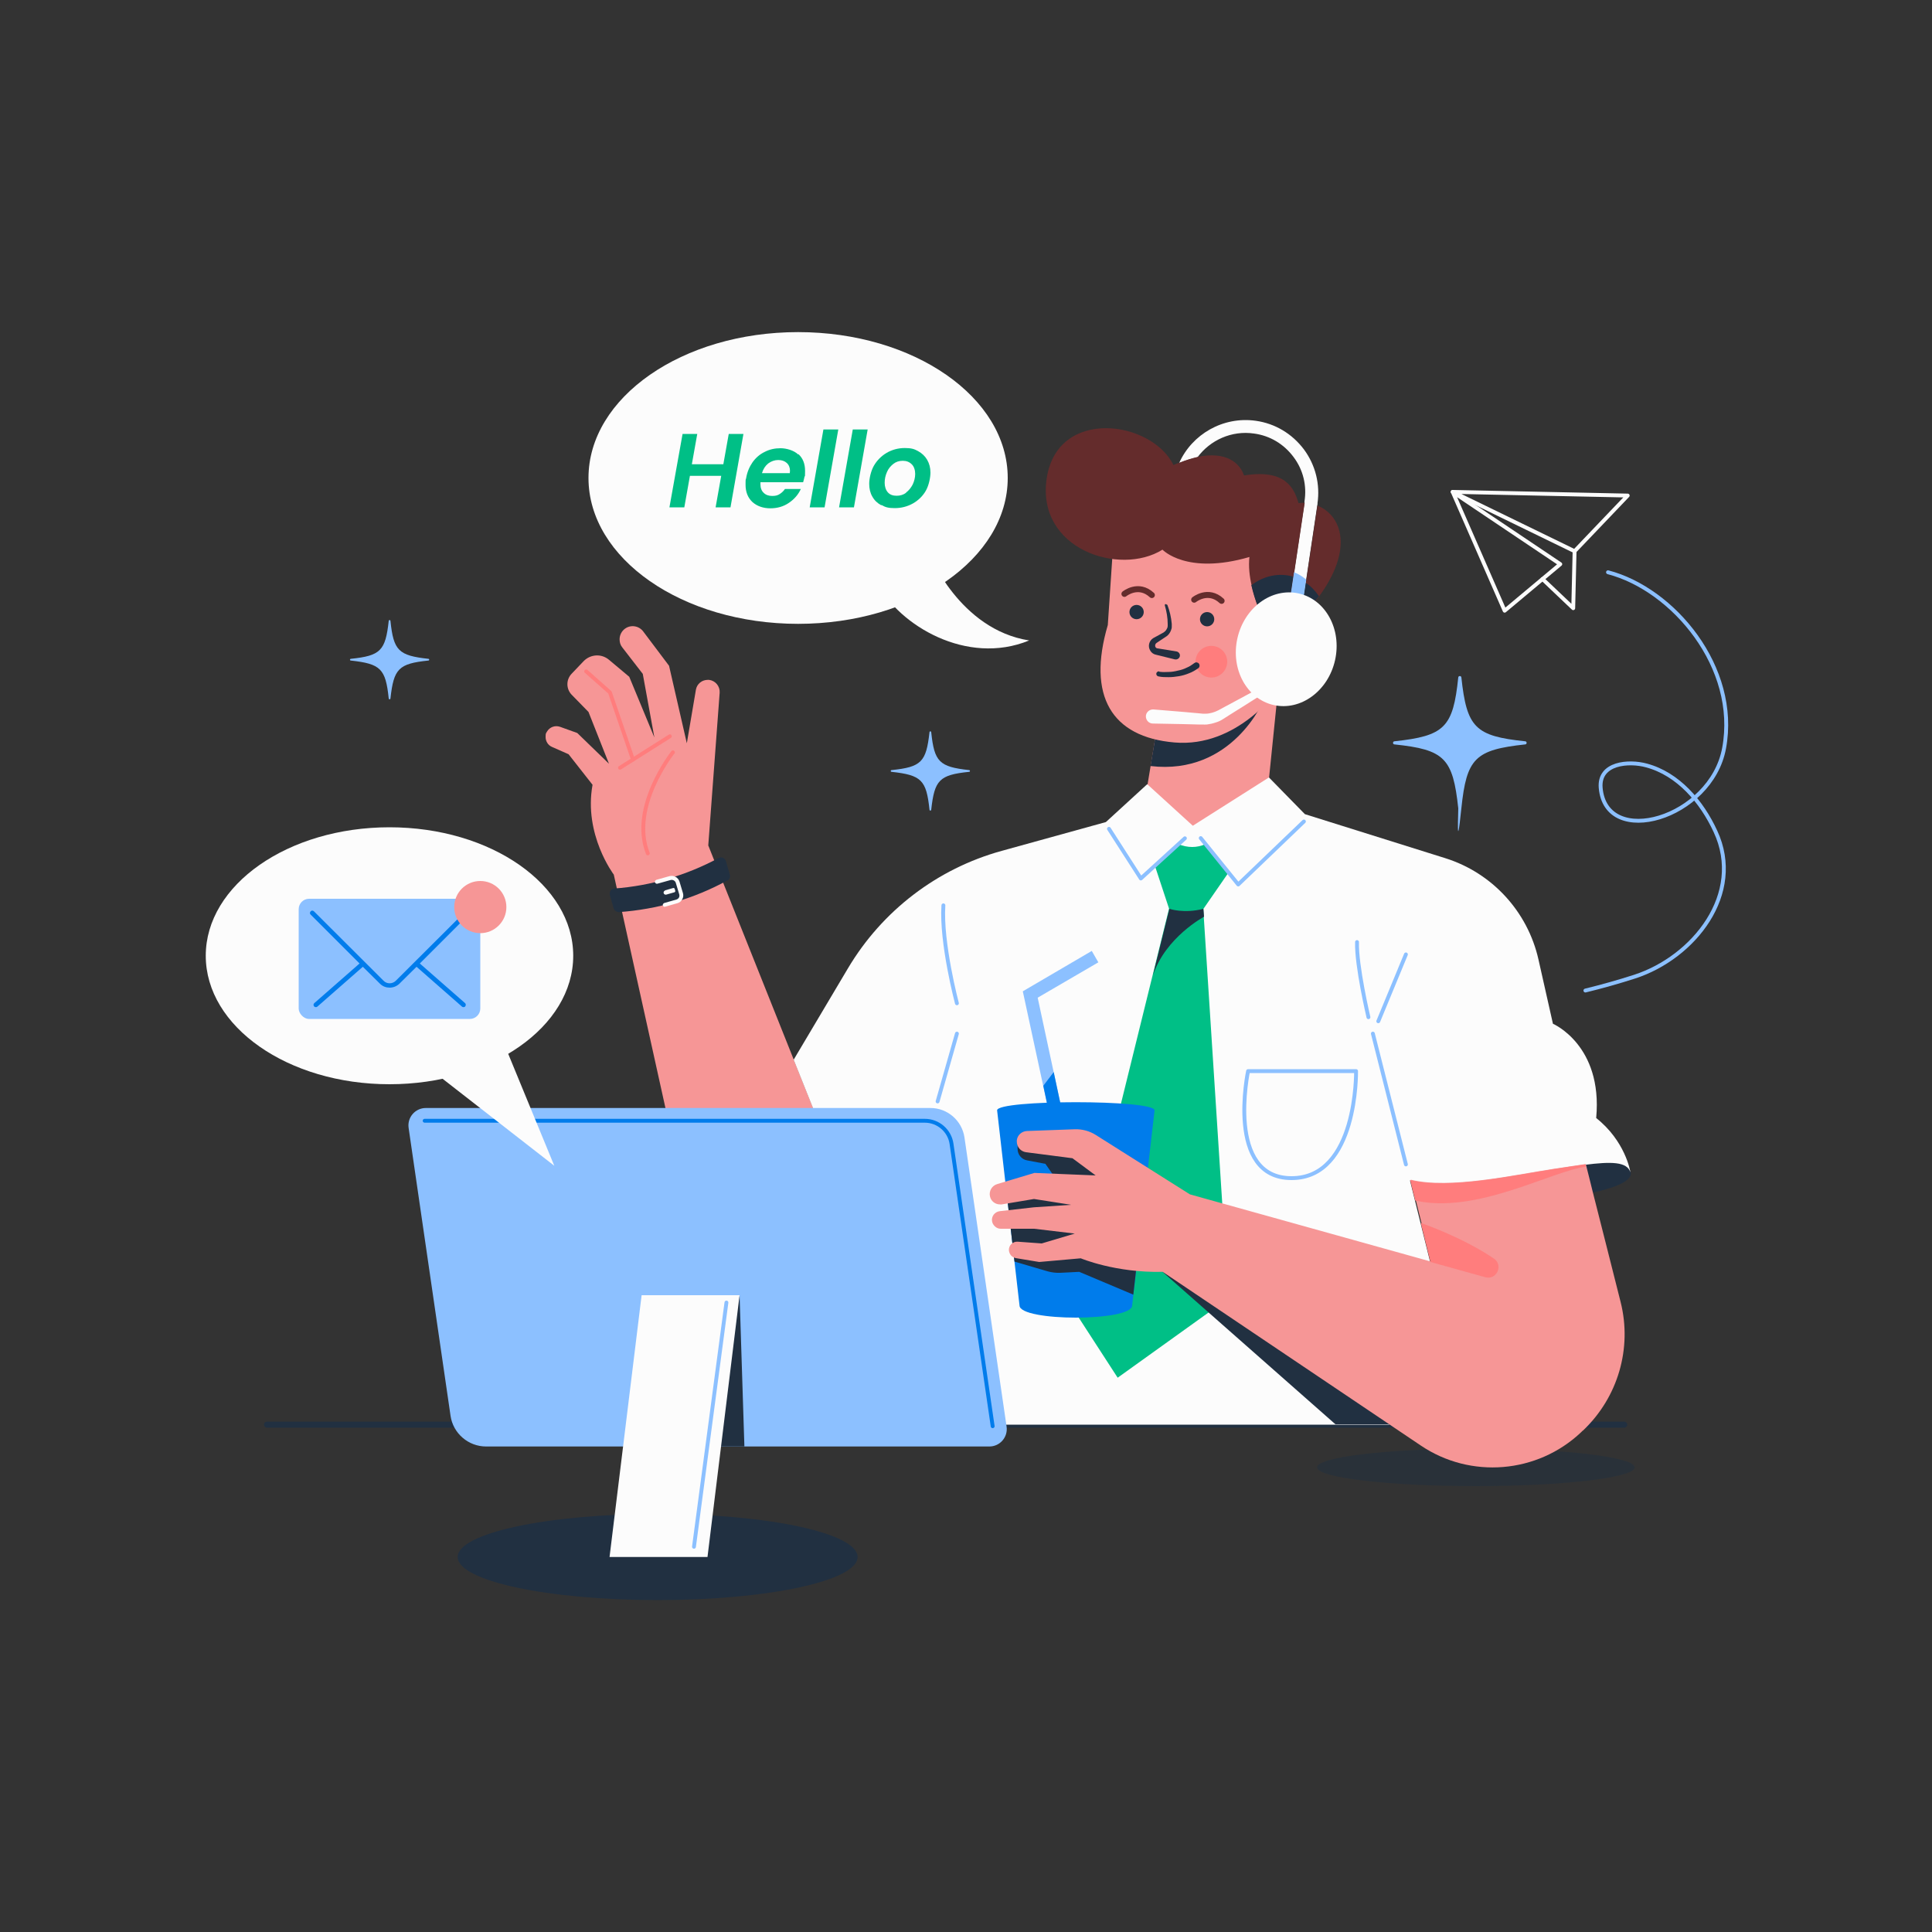 <?xml version="1.0" encoding="UTF-8"?>
<svg id="Layer_1" data-name="Layer 1" xmlns="http://www.w3.org/2000/svg" version="1.1" viewBox="0 0 1000 1000">
  <rect x="0" y="0" width="1000" height="1000" fill="#333333" stroke="none"/>
  <defs>
    <style>
      .cls-1 {
        fill: #ff7d7d;
      }

      .cls-1, .cls-2, .cls-3, .cls-4, .cls-5, .cls-6, .cls-7, .cls-8, .cls-9 {
        stroke-width: 0px;
      }

      .cls-2 {
        opacity: .5;
      }

      .cls-2, .cls-5 {
        fill: #213041;
      }

      .cls-3 {
        fill: #007ceb;
      }

      .cls-4 {
        fill: #fcfcfc;
      }

      .cls-10, .cls-11, .cls-12, .cls-13, .cls-14, .cls-15, .cls-16 {
        fill: none;
        stroke-linecap: round;
        stroke-linejoin: round;
      }

      .cls-10, .cls-12 {
        stroke-width: 2px;
      }

      .cls-10, .cls-13 {
        stroke: #8cc0ff;
      }

      .cls-11 {
        stroke: #007ceb;
      }

      .cls-11, .cls-13, .cls-15 {
        stroke-width: 2px;
      }

      .cls-12 {
        stroke: #fcfcfc;
      }

      .cls-6 {
        fill: #8cc0ff;
      }

      .cls-14 {
        stroke: #213041;
      }

      .cls-14, .cls-16 {
        stroke-width: 3.1px;
      }

      .cls-7 {
        fill: #642c2c;
      }

      .cls-8 {
        fill: #00bf86;
      }

      .cls-15 {
        stroke: #ff7d7d;
      }

      .cls-9 {
        fill: #f69696;
      }

      .cls-16 {
        stroke: #642c2c;
      }
    </style>
  </defs>
  <ellipse class="cls-2" cx="763.9" cy="759.5" rx="82.2" ry="9.7"/>
  <line class="cls-14" x1="138.2" y1="737.4" x2="840.7" y2="737.4"/>
  <g>
    <path class="cls-4" d="M682,260.5l-.2,1.2-9.3,62.3-6.7-1,9.4-62.7v-.8c1.3-8.2-.7-16.4-5.7-23-5-6.7-12.2-11-20.4-12.1-11.6-1.7-22.7,3.4-29.3,12.3-2.9.6-6,1.6-9.5,3,6.7-15,22.8-24.3,39.7-21.9,10,1.4,18.8,6.7,24.9,14.8,6,8.1,8.5,18.1,7,28.1Z"/>
    <polygon class="cls-9" points="655.5 416 661.5 357.1 600.1 369.1 591.9 418.5 617.5 441 655.5 416"/>
    <path class="cls-5" d="M824.2,617.4c-1.4-5.3-2.6-10.3-3.7-14.8,13.4-1.7,21.8-1.7,23.5,3.9,0,0,0,0,0,0,1.6,5.5-12.1,9.2-19.8,10.8Z"/>
    <path class="cls-9" d="M479.3,624.1l-13.1,68.3c-11.2,9.7-25.7,15.4-41.3,15.4s-1.1,0-1.6,0c-29-.7-53.8-21.2-60.1-49.5l-45.5-205.6s-15.7-20.7-11-46.5l-12.4-15.8-8.6-3.8c-2.1-.9-3.3-3-3.3-5.1s.2-1.9.7-2.8c1.4-2.4,4.2-3.4,6.8-2.5l8.9,3.2,16.4,15.9-10.6-26.8-8.7-8.9c-2.9-3-3-7.8,0-10.9l6.2-6.5c3.5-3.6,9.2-4,13.1-.7l10.5,8.8,13,31.4-6-32.9-10.6-13.7c-1-1.2-1.4-2.7-1.4-4.2,0-2.1,1-4.2,2.8-5.5,3-2.2,7.2-1.5,9.4,1.4l13.4,17.8,9.2,40.1,4.7-27.7c.5-3,3.1-5.1,6.1-5.1s.4,0,.7,0c3.3.4,5.7,3.3,5.5,6.6l-5.9,79.1,44.3,111,20.5,51.3h0l47.8,24.4Z"/>
    <path class="cls-15" d="M348.3,389.4s-22.5,28.2-13,52.3"/>
    <path class="cls-5" d="M654.2,361.8l-54.1,7.3-4.6,27.4c42.2,5,58.7-33.8,58.7-34.7Z"/>
    <path class="cls-4" d="M826.2,578.5c3.4-37.6-22.4-48.6-22.4-48.6l-7.5-33.3c-5.6-24.8-24-44.8-48.2-52.4l-72.7-22.8-18.6-19-39.4,25-23.6-21.5-21.4,19.6-53.9,14.9c-33.4,9.2-61.9,31-79.6,60.8l-28.1,47.3,20.5,51.3h0l47.8,24.4-13.1,68.3-8.6,44.9h261.6l21.3-84-10.5-42.4c20.2,5,53.5-2.5,74.5-5.7,6-.9,11.4-1.7,16.1-2.4,13.4-1.7,21.8-1.7,23.5,3.9-.1-.9-2.8-16.3-17.7-28.1Z"/>
    <path class="cls-8" d="M622.9,470.4l13-18.8-11.9-14.7c-4.5,2-9.2,2-14.2,0l-12.1,11,7.4,22.4-50.7,205.6,24.1,37.2,57.3-41.1-13-201.6Z"/>
    <polygon class="cls-5" points="724.9 714.3 601.7 658.3 691.2 737.2 719.1 737.2 724.9 714.3"/>
    <path class="cls-5" d="M605.3,470.4s7.4,2.6,17.6,0l.3,4.1s-19.9,10.6-26.4,30.2l8.5-34.4Z"/>
    <path class="cls-1" d="M431.5,599.7l12.1,31.7c1.2,3.1,5.8,1.9,5.3-1.4l-3.2-23.1-14.2-7.2Z"/>
    <path class="cls-13" d="M495.3,519.3s-8.3-31.3-7-50.7"/>
    <line class="cls-13" x1="713.4" y1="528.6" x2="727.7" y2="494"/>
    <path class="cls-13" d="M708.3,526.5s-6.3-26.7-5.9-38.9"/>
    <path class="cls-13" d="M646,554.4h55.9s.9,55.4-33.4,55.4-22.5-55.4-22.5-55.4Z"/>
    <g>
      <polygon class="cls-6" points="548.5 601.6 529.4 513.1 565.1 492.2 568.5 498.1 537.1 516.4 555.1 600.2 548.5 601.6"/>
      <polygon class="cls-3" points="543.7 579.4 550.5 578.8 545.4 554.9 540 562 543.7 579.4"/>
    </g>
    <path class="cls-3" d="M586,675.7c0,8.4-58.3,8.4-58.3,0l-11.6-101c0-5.6,81.5-5.6,81.5,0l-11.6,101Z"/>
    <path class="cls-5" d="M525.1,653l17,5c2.2.6,4.5.9,6.7.8l9.8-.5,28,11.8,5.9-51.6-34.3-23.6-31.5-3v2.8c0,2.9,2.1,5.4,4.9,5.9l9.5,1.8,7.8,11.2-27.9,3.7,4.1,35.7Z"/>
    <path class="cls-9" d="M819.1,740.6l-.8.8c-22.6,21.3-57.1,24.2-82.9,6.8l-16.2-10.9-117.4-79c-24.4.6-42.4-7-42.4-7l-21.5,1.9-12.1-2c-1-.2-1.9-.7-2.5-1.4-.6-.7-1-1.6-1.1-2.7-.1-2.5,2-4.6,4.6-4.4l12.4.9,17.1-5.1-21-2.5h-17.3c-1.1,0-2.1-.4-2.9-1.1-.8-.7-1.4-1.6-1.6-2.7-.5-2.6,1.4-5,4-5.3l17.6-2,19.3-1.3-19.2-3-16.7,2.8c-.3,0-.6,0-.9,0-2.5,0-4.7-1.7-5.2-4.2-.6-2.7,1-5.5,3.7-6.3l19.3-5.8,31.7,1.3-12-8.9-24-3.1c-2.8-.4-4.8-2.7-4.8-5.5s0-.5,0-.7c.3-2.7,2.6-4.7,5.3-4.8l24.8-.9c3.8-.1,7.5.9,10.7,2.9l48.8,30.8,124.8,34.8-10.5-42.4c20.2,5,53.5-2.5,74.5-5.7,6-.9,11.4-1.7,16.1-2.4,1.1,4.4,2.4,9.4,3.7,14.8,4.4,17.4,9.8,38.5,14.3,56.5,6.1,24-1.3,49.5-19.5,66.7Z"/>
    <path class="cls-1" d="M768.8,661.1l-28.4-7.9-5-20.2s20.9,7,37.8,18.4c5.1,3.4,1.5,11.3-4.4,9.7Z"/>
    <path class="cls-1" d="M820.5,602.7c-4.8.6-10.1,1.5-16.1,2.4-21,3.2-54.2,10.7-74.5,5.7l2.6,10.6c31.7,7.2,70.7-15.3,88.3-17.5-.1-.4-.2-.8-.3-1.2Z"/>
    <line class="cls-13" x1="710.6" y1="535" x2="727.7" y2="602.7"/>
    <polyline class="cls-13" points="613.3 433.9 590.5 454.7 574 429"/>
    <polyline class="cls-13" points="621.5 433.8 640.9 457.8 674.9 425.2"/>
    <line class="cls-15" x1="320.9" y1="397.4" x2="346.7" y2="381.1"/>
    <path class="cls-5" d="M376.5,455.7c-17.3,9.5-36.4,15-56.1,16.4-1.3,0-2.4-.8-2.8-2l-1.9-6.7c-.5-1.7.6-3.4,2.2-3.5,19-1.4,37.3-6.8,54.1-15.8,1.5-.8,3.3,0,3.8,1.8l1.9,6.7c.4,1.3-.1,2.6-1.2,3.2Z"/>
    <path class="cls-4" d="M344.1,469.4c-.4,0-.9-.3-1-.7-.2-.5.2-1.1.7-1.3l6.3-1.8c.6-.2,1-.5,1.3-1s.3-1.1.2-1.6l-1.8-6c-.3-1.1-1.5-1.8-2.7-1.5l-6.8,1.9c-.5.2-1.1-.2-1.3-.7-.2-.5.2-1.1.7-1.3l6.8-1.9c2.2-.6,4.5.6,5.2,2.8l1.8,6c.3,1.1.2,2.2-.4,3.2-.5,1-1.4,1.7-2.5,2l-6.3,1.8c0,0-.2,0-.3,0Z"/>
    <path class="cls-4" d="M344.4,460.3h4.4c.3,0,.6.3.6.6v1.1c0,.3-.3.6-.6.6h-4.4c-.6,0-1.1-.5-1.1-1.1h0c0-.6.5-1.1,1.1-1.1Z" transform="translate(-113.7 113.3) rotate(-16)"/>
    <line class="cls-13" x1="495.3" y1="535" x2="485.3" y2="570.1"/>
    <path class="cls-9" d="M576.3,280.1l-2.9,43.4c-10.8,36.7,1.9,58,34.5,60.8s53.5-27.2,53.5-27.2l3.8-57.6-18.7-25.3-70.3,6Z"/>
    <circle class="cls-1" cx="627" cy="342.5" r="8.2"/>
    <path class="cls-7" d="M675.8,317.1c5.1,20.6-14.2,39.9-14.2,39.9l-1-23.4s-16.1-26-13.9-45.3c-32.6,9.5-45-3.8-45-3.8-22.2,13.9-65.6-.3-59.9-37.1,5.7-36.7,54.2-29.8,65.6-6.7,1-.5,2-.9,3-1.2,3.5-1.4,6.6-2.3,9.5-3,14.4-3,21.7,2.8,24,9.6,21.5-3.5,26,6.7,28.2,14.3,1.1-.1,2.1-.2,3.2-.1l-9.4,62.7,6.7,1,9.3-62.3c13.3,5.3,20.8,25.4-6,55.5Z"/>
    <path class="cls-5" d="M675.8,301.5l-3.4,22.5-6.7-1,3.7-24.5c-.5-.1-1-.3-1.5-.4-7.2-1.6-14.4.4-20.2,4.8,3.5,15.7,12.8,30.7,12.8,30.7l.9,22.8c.2,0,.4,0,.7,0,3.3-3.5,18.1-20.9,13.6-39.2,2.6-3,4.9-5.9,7-8.6-1.9-2.8-4.2-5.2-6.9-7Z"/>
    <path class="cls-6" d="M669.8,296.2l-4,26.8,6.7,1,3.6-24c-1.9-1.6-4-2.9-6.3-3.8Z"/>
    <path class="cls-4" d="M656.5,357.4l-13.3,8.4-6.7,4.2-3.3,2.1c-1.2.8-2.6,1.5-4.1,1.9-1.4.5-2.9.8-4.4,1-.8,0-1.5.1-2.3,0h-2s-7.9-.2-7.9-.2l-15.8-.3c-2,0-3.6-1.7-3.6-3.7,0-2,1.7-3.6,3.7-3.6,0,0,.2,0,.2,0l15.7,1.3,7.8.7,2,.2c.5,0,1.1,0,1.6,0,1.1,0,2.2-.2,3.3-.5,1.1-.3,2.1-.7,3.1-1.2l3.5-1.9,6.9-3.7,13.9-7.5c.7-.4,1.7-.1,2.1.6.4.7.1,1.6-.5,2Z"/>
    <ellipse class="cls-4" cx="665.3" cy="335.7" rx="29.6" ry="25.9" transform="translate(193 912.1) rotate(-77.4)"/>
    <circle class="cls-5" cx="588.3" cy="316.8" r="3.7"/>
    <circle class="cls-5" cx="624.8" cy="320.5" r="3.7"/>
    <path class="cls-5" d="M604.2,313c1.2,3.1,2,6.5,2.3,9.9v.6c0,.2,0,.5,0,.7,0,.5,0,1-.2,1.4-.2.9-.7,1.8-1.3,2.6-.6.8-1.5,1.4-2.2,1.8l-2.1,1.4-2.1,1.4c-.4.3-.6.7-.7,1.1,0,.4,0,.9.3,1.2.3.3.5.5,1,.5l9.8,1.6c1.1.2,1.9,1.3,1.7,2.4-.2,1.1-1.3,1.9-2.4,1.7,0,0-.1,0-.2,0l-9.7-2.4c-1.2-.2-2.4-1-3-2.1-.7-1.1-.9-2.4-.6-3.6.3-1.2,1.1-2.3,2.1-2.9l2.2-1.2,2.2-1.2c.8-.4,1.3-.7,1.8-1.2.5-.5.8-1.1,1.1-1.7.1-.3.2-.7.2-1,0-.2,0-.3,0-.5v-.6c0-3.2-.6-6.5-1.5-9.6,0-.3,0-.6.4-.6.3,0,.5,0,.6.3Z"/>
    <path class="cls-5" d="M600.1,347.7c1.5.2,3.2.2,4.8.1,1.6,0,3.2-.3,4.8-.7,1.6-.3,3.1-.8,4.5-1.5,1.5-.6,2.8-1.5,4-2.4h0c.8-.6,1.8-.4,2.4.3.5.8.4,1.8-.4,2.4,0,0,0,0,0,0-1.5,1-3.1,2-4.8,2.6-1.7.7-3.4,1.2-5.2,1.5-1.8.3-3.5.5-5.3.5-1.8,0-3.5,0-5.3-.4-.7-.1-1.2-.8-1.1-1.5.1-.7.8-1.2,1.5-1.1h0Z"/>
    <path class="cls-16" d="M582,307.4s7.2-5.9,14.2.6"/>
    <path class="cls-16" d="M618.1,310.4s7.2-5.9,14.2.6"/>
  </g>
  <path class="cls-6" d="M501.6,399.5c-15.4,1.6-17.9,4.2-19.6,19.6,0,.6-.9.6-.9,0-1.6-15.4-4.2-17.9-19.6-19.6-.6,0-.6-.9,0-.9,15.4-1.6,17.9-4.2,19.6-19.6,0-.6.9-.6.9,0,1.6,15.4,4.2,17.9,19.6,19.6.6,0,.6.9,0,.9Z"/>
  <path class="cls-6" d="M221.7,341.9c-15.4,1.6-17.9,4.2-19.6,19.6,0,.6-.9.6-.9,0-1.6-15.4-4.2-17.9-19.6-19.6-.6,0-.6-.9,0-.9,15.4-1.6,17.9-4.2,19.6-19.6,0-.6.9-.6.9,0,1.6,15.4,4.2,17.9,19.6,19.6.6,0,.6.9,0,.9Z"/>
  <path class="cls-6" d="M789.5,385.3c-26,2.8-30.4,7.1-33.1,33.1s-1.5.9-1.6,0c-2.8-26-7.1-30.4-33.1-33.1-.9-.1-.9-1.5,0-1.6,26-2.8,30.4-7.1,33.1-33.1.1-.9,1.5-.9,1.6,0,2.8,26,7.1,30.4,33.1,33.1.9.1.9,1.5,0,1.6Z"/>
  <polyline class="cls-15" points="303.4 347.5 315.7 358.4 327.6 393.1"/>
  <g>
    <ellipse class="cls-5" cx="340.4" cy="805.9" rx="103.5" ry="22.3"/>
    <path class="cls-6" d="M512,748.7H251.6c-9.2,0-17.1-6.8-18.4-15.9l-21.7-149c-.8-5.4,3.4-10.3,8.9-10.3h261.2c8.8,0,16.3,6.5,17.6,15.2l21.8,149.7c.8,5.4-3.4,10.3-8.9,10.3Z"/>
    <polygon class="cls-5" points="382.8 670.4 385.3 748.7 343.9 748.7 382.8 670.4"/>
    <path class="cls-11" d="M219.8,580.1h258.9c6.9,0,12.8,5.1,13.8,11.9l21.3,146.2"/>
    <polygon class="cls-4" points="366.2 805.9 315.5 805.9 332.1 670.4 382.8 670.4 366.2 805.9"/>
    <line class="cls-13" x1="376" y1="674.2" x2="359.2" y2="800.6"/>
  </g>
  <g>
    <g>
      <ellipse class="cls-4" cx="413.1" cy="247.4" rx="108.5" ry="75.5"/>
      <path class="cls-4" d="M480.3,285.2c.7,1.7,16.3,40.6,52.4,46.3-32.4,13.3-67.3-8-78.5-29.4l26.1-16.9Z"/>
    </g>
    <g>
      <path class="cls-8" d="M384.8,224.6l-6.7,38h-7.7l2.9-16.3h-16.2l-2.9,16.3h-7.7l6.8-38h7.6l-2.8,15.7h16.3l2.8-15.7h7.6Z"/>
      <path class="cls-8" d="M413.3,235.1c2.3,2.1,3.4,5,3.4,8.6s0,2.2-.3,3.1c-.2,1.1-.5,2-.7,2.8h-22.1c0,.3,0,.6,0,1.1,0,1.9.6,3.4,1.7,4.4,1.1,1.1,2.6,1.6,4.4,1.6s2.8-.3,3.9-1c1.1-.7,2-1.6,2.7-2.6h8.2c-1.3,2.9-3.4,5.3-6.2,7.2-2.8,1.9-6,2.8-9.6,2.8s-6.9-1.1-9.3-3.3c-2.3-2.2-3.5-5.1-3.5-8.9s.1-2.2.3-3.4c.5-3.1,1.7-5.9,3.3-8.2,1.7-2.4,3.8-4.2,6.3-5.4,2.5-1.3,5.2-1.9,8.2-1.9s6.9,1.1,9.1,3.2ZM408.9,243.7c0-1.7-.6-3.1-1.7-4.1-1.1-1-2.6-1.5-4.4-1.5s-3.6.6-5.2,1.8c-1.5,1.2-2.6,2.9-3.2,5h14.4c0-.6.1-1,.1-1.3Z"/>
      <path class="cls-8" d="M433.9,222.3l-7.1,40.3h-7.7l7.1-40.3h7.7Z"/>
      <path class="cls-8" d="M449.1,222.3l-7.1,40.3h-7.7l7.1-40.3h7.7Z"/>
      <path class="cls-8" d="M456.1,261.5c-2-1.1-3.5-2.5-4.6-4.5-1.1-1.9-1.6-4.1-1.6-6.6s.8-6.5,2.4-9.3c1.6-2.8,3.8-5,6.6-6.7,2.8-1.6,5.9-2.5,9.4-2.5s4.9.5,6.9,1.6c2,1.1,3.6,2.6,4.7,4.5,1.1,1.9,1.7,4.1,1.7,6.6s-.8,6.6-2.4,9.4c-1.6,2.8-3.9,5-6.7,6.6-2.9,1.6-6,2.4-9.4,2.4s-4.9-.5-6.8-1.6ZM468.9,255c1.5-1.1,2.6-2.5,3.5-4.2.8-1.7,1.3-3.6,1.3-5.5s-.6-3.9-1.8-5c-1.2-1.2-2.7-1.8-4.6-1.8s-3.5.5-4.9,1.6c-1.4,1.1-2.6,2.5-3.3,4.2-.8,1.8-1.2,3.6-1.2,5.6s.6,3.8,1.7,5c1.1,1.2,2.6,1.7,4.5,1.7s3.5-.5,5-1.6Z"/>
    </g>
  </g>
  <g>
    <ellipse class="cls-4" cx="201.6" cy="494.7" rx="95.1" ry="66.5"/>
    <polygon class="cls-4" points="260.8 540 286.9 603.4 219.1 550.6 260.8 540"/>
    <g>
      <rect class="cls-6" x="154.6" y="465.2" width="94" height="62.2" rx="5.4" ry="5.4"/>
      <path class="cls-3" d="M242.6,471.7c-.5-.5-1.3-.5-1.7,0l-36,35.9c-1.8,1.8-4.7,1.8-6.4,0l-36-35.9c-.5-.5-1.3-.5-1.7,0-.5.5-.5,1.3,0,1.7l25.3,25.3-23.4,20.5c-.5.4-.6,1.2-.1,1.7.2.3.6.4.9.4s.6-.1.8-.3l23.5-20.6,8.9,8.8c1.4,1.4,3.2,2,5,2s3.6-.7,5-2l8.9-8.8,23.5,20.6c.2.2.5.3.8.3s.7-.1.9-.4c.4-.5.4-1.3-.1-1.7l-23.4-20.5,25.3-25.3c.5-.5.5-1.3,0-1.7Z"/>
    </g>
    <circle class="cls-9" cx="248.6" cy="469.5" r="13.5"/>
  </g>
  <g>
    <polygon class="cls-12" points="751.9 254.6 842.5 256.5 815 285.3 751.9 254.6"/>
    <polygon class="cls-12" points="751.9 254.6 807.6 292 778.8 316.1 751.9 254.6"/>
    <polyline class="cls-12" points="815 285.3 814.3 314.8 798.4 299.7"/>
  </g>
  <path class="cls-10" d="M832.3,296.2c33.8,8.8,67.8,49.3,60.1,91-6.7,36.6-61.3,52.3-63.9,20.5-1-12.9,14.6-14,23.7-11.5,16.4,4.4,28.6,18.7,35.7,34.1,15.1,32.4-11.3,65.3-41.8,75.2-8.4,2.7-16.9,5.1-25.5,7.2"/>
</svg>